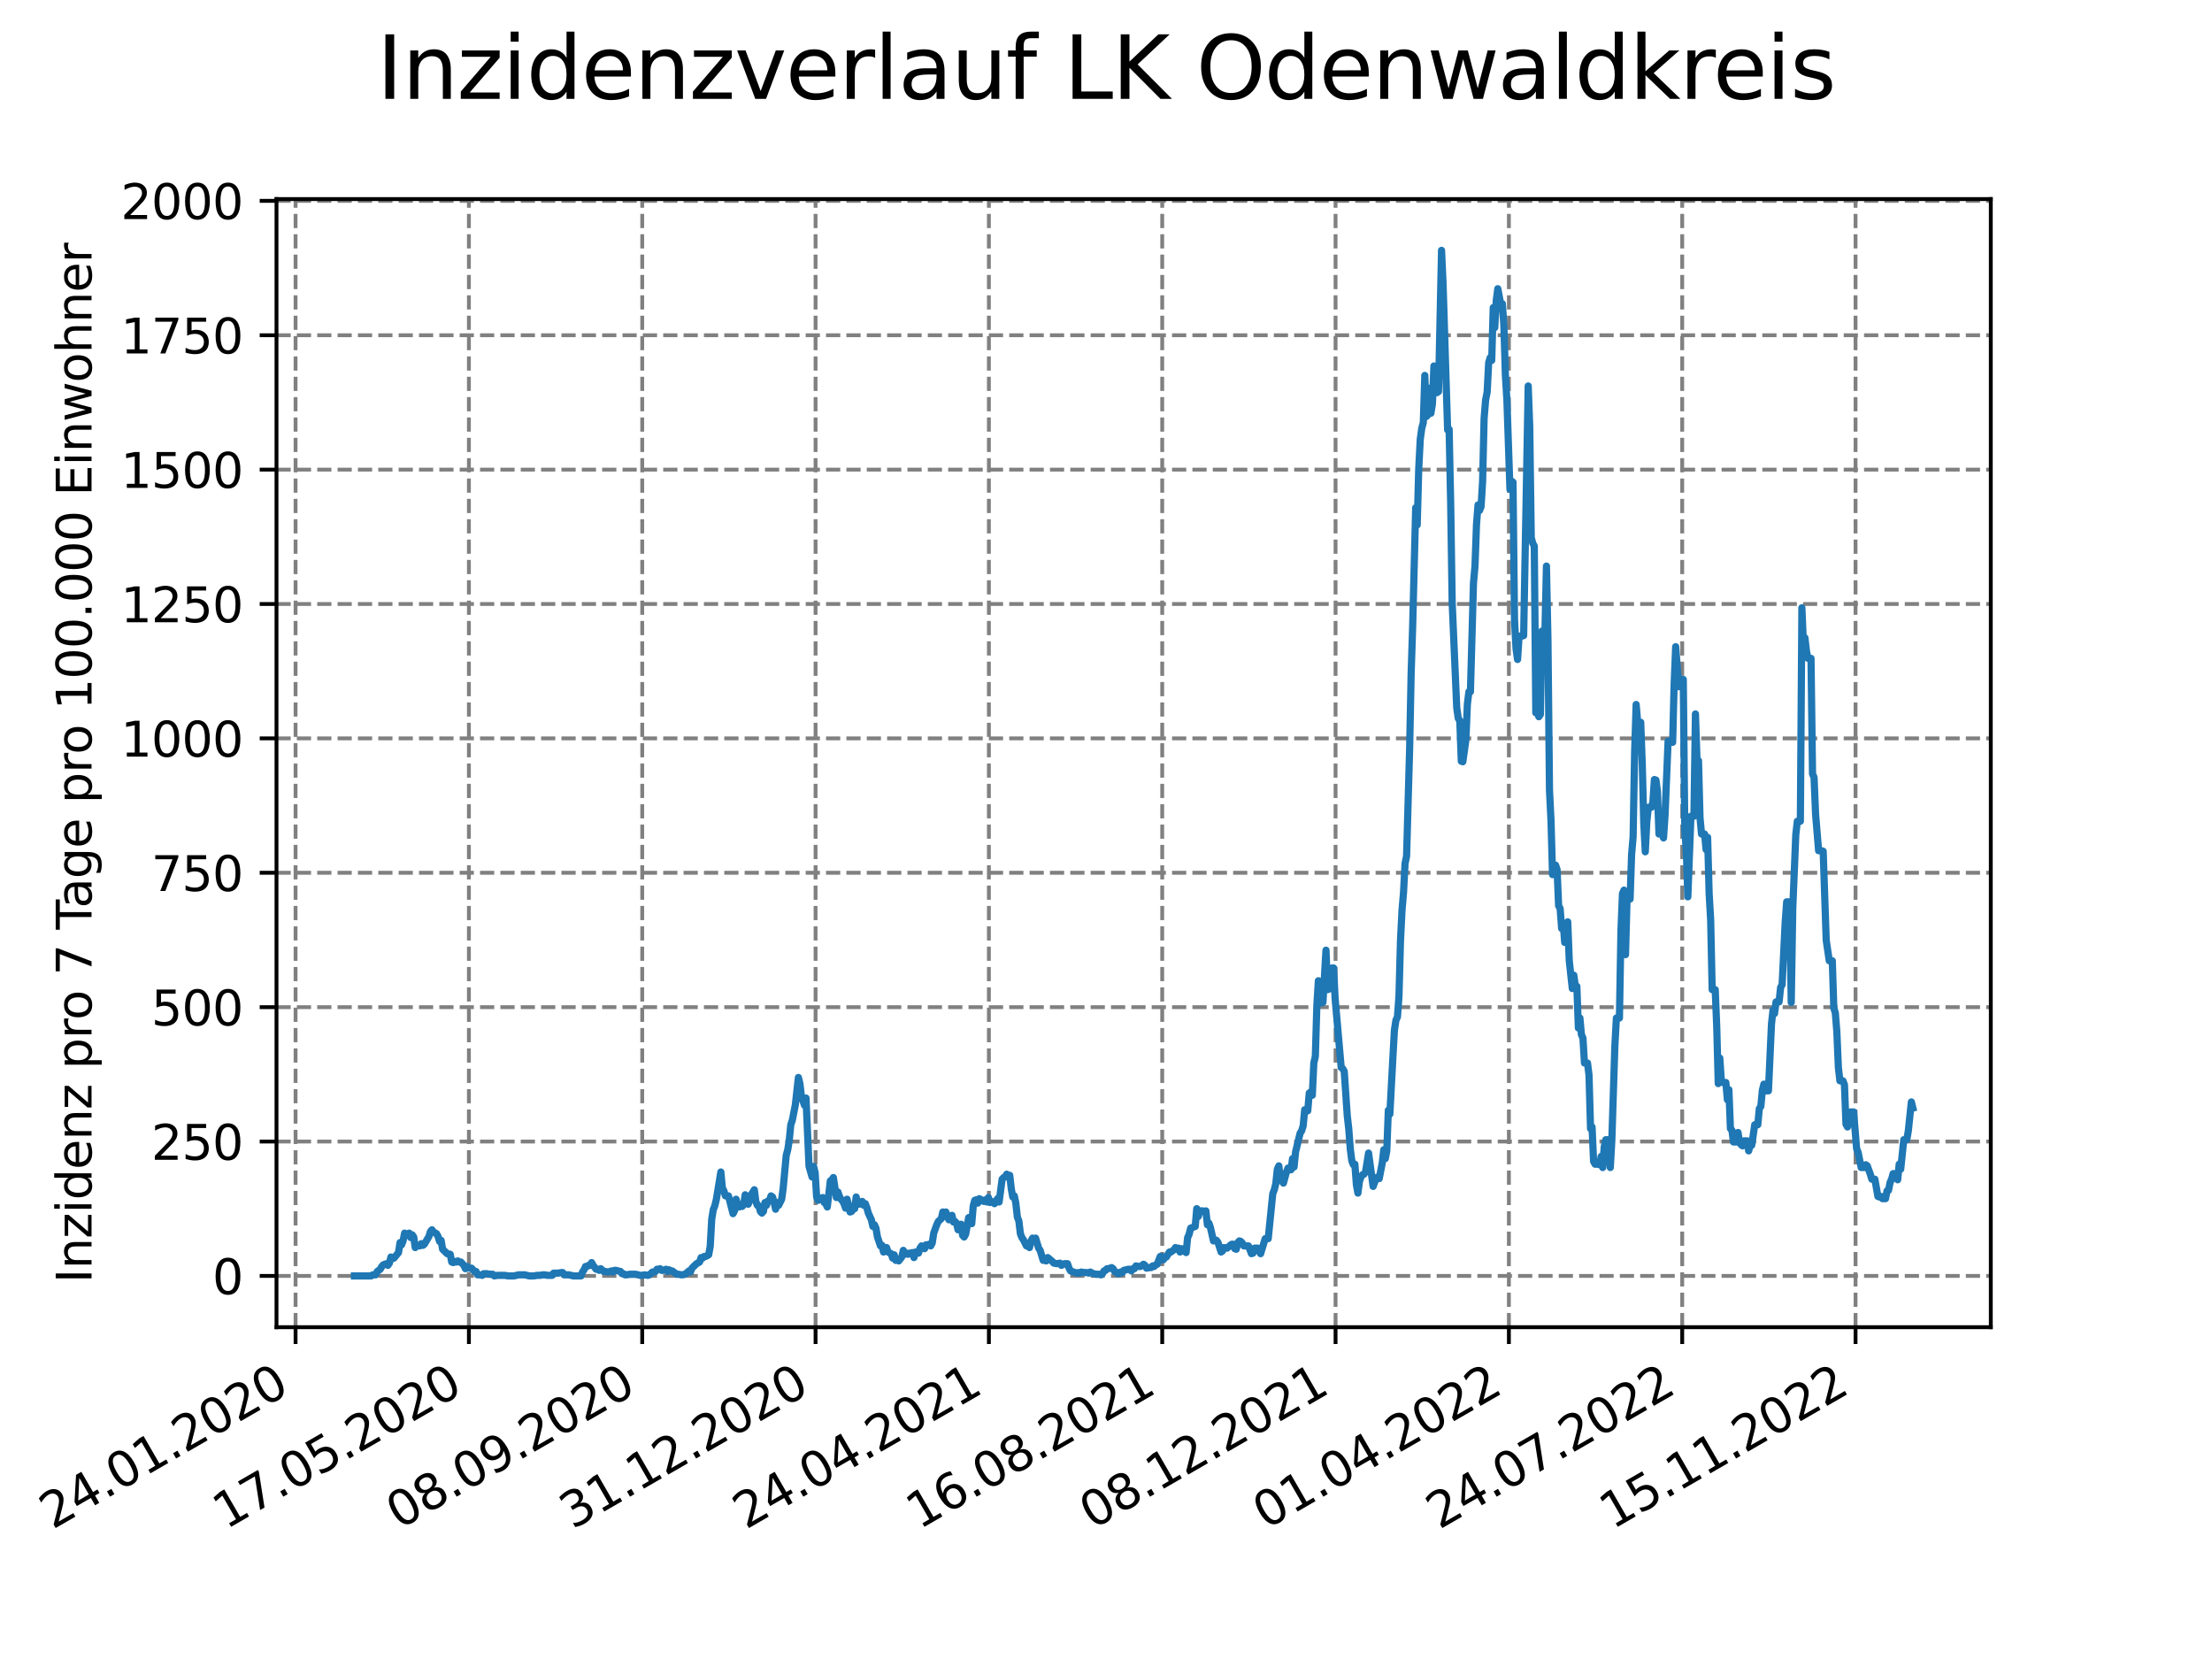 <?xml version="1.0" encoding="utf-8" standalone="no"?>
<!DOCTYPE svg PUBLIC "-//W3C//DTD SVG 1.1//EN"
  "http://www.w3.org/Graphics/SVG/1.1/DTD/svg11.dtd">
<svg xmlns:xlink="http://www.w3.org/1999/xlink" width="460.8pt" height="345.6pt" viewBox="0 0 460.8 345.6" xmlns="http://www.w3.org/2000/svg" version="1.1">
 <defs>
  <style type="text/css">*{stroke-linejoin: round; stroke-linecap: butt}</style>
 </defs>
 <g id="figure_1">
  <g id="patch_1">
   <path d="M 0 345.6 
L 460.8 345.6 
L 460.8 0 
L 0 0 
z
" style="fill: #ffffff"/>
  </g>
  <g id="axes_1">
   <g id="patch_2">
    <path d="M 57.6 276.48 
L 414.72 276.48 
L 414.72 41.472 
L 57.6 41.472 
z
" style="fill: #ffffff"/>
   </g>
   <g id="matplotlib.axis_1">
    <g id="xtick_1">
     <g id="line2d_1">
      <path d="M 61.572 276.48 
L 61.572 41.472 
" clip-path="url(#p5c0e5253ba)" style="fill: none; stroke-dasharray: 2.96,1.28; stroke-dashoffset: 0; stroke: #808080; stroke-width: 0.8"/>
     </g>
     <g id="line2d_2">
      <defs>
       <path id="m8273b3338b" d="M 0 0 
L 0 3.5 
" style="stroke: #000000; stroke-width: 0.8"/>
      </defs>
      <g>
       <use xlink:href="#m8273b3338b" x="61.572" y="276.48" style="stroke: #000000; stroke-width: 0.8"/>
      </g>
     </g>
     <g id="text_1">
      <!-- 24.01.2020 -->
      <g transform="translate(10.947 318.689) rotate(-30) scale(0.1 -0.1)">
       <defs>
        <path id="DejaVuSans-32" d="M 1228 531 
L 3431 531 
L 3431 0 
L 469 0 
L 469 531 
Q 828 903 1448 1529 
Q 2069 2156 2228 2338 
Q 2531 2678 2651 2914 
Q 2772 3150 2772 3378 
Q 2772 3750 2511 3984 
Q 2250 4219 1831 4219 
Q 1534 4219 1204 4116 
Q 875 4013 500 3803 
L 500 4441 
Q 881 4594 1212 4672 
Q 1544 4750 1819 4750 
Q 2544 4750 2975 4387 
Q 3406 4025 3406 3419 
Q 3406 3131 3298 2873 
Q 3191 2616 2906 2266 
Q 2828 2175 2409 1742 
Q 1991 1309 1228 531 
z
" transform="scale(0.016)"/>
        <path id="DejaVuSans-34" d="M 2419 4116 
L 825 1625 
L 2419 1625 
L 2419 4116 
z
M 2253 4666 
L 3047 4666 
L 3047 1625 
L 3713 1625 
L 3713 1100 
L 3047 1100 
L 3047 0 
L 2419 0 
L 2419 1100 
L 313 1100 
L 313 1709 
L 2253 4666 
z
" transform="scale(0.016)"/>
        <path id="DejaVuSans-2e" d="M 684 794 
L 1344 794 
L 1344 0 
L 684 0 
L 684 794 
z
" transform="scale(0.016)"/>
        <path id="DejaVuSans-30" d="M 2034 4250 
Q 1547 4250 1301 3770 
Q 1056 3291 1056 2328 
Q 1056 1369 1301 889 
Q 1547 409 2034 409 
Q 2525 409 2770 889 
Q 3016 1369 3016 2328 
Q 3016 3291 2770 3770 
Q 2525 4250 2034 4250 
z
M 2034 4750 
Q 2819 4750 3233 4129 
Q 3647 3509 3647 2328 
Q 3647 1150 3233 529 
Q 2819 -91 2034 -91 
Q 1250 -91 836 529 
Q 422 1150 422 2328 
Q 422 3509 836 4129 
Q 1250 4750 2034 4750 
z
" transform="scale(0.016)"/>
        <path id="DejaVuSans-31" d="M 794 531 
L 1825 531 
L 1825 4091 
L 703 3866 
L 703 4441 
L 1819 4666 
L 2450 4666 
L 2450 531 
L 3481 531 
L 3481 0 
L 794 0 
L 794 531 
z
" transform="scale(0.016)"/>
       </defs>
       <use xlink:href="#DejaVuSans-32"/>
       <use xlink:href="#DejaVuSans-34" x="63.623"/>
       <use xlink:href="#DejaVuSans-2e" x="127.246"/>
       <use xlink:href="#DejaVuSans-30" x="159.033"/>
       <use xlink:href="#DejaVuSans-31" x="222.656"/>
       <use xlink:href="#DejaVuSans-2e" x="286.279"/>
       <use xlink:href="#DejaVuSans-32" x="318.066"/>
       <use xlink:href="#DejaVuSans-30" x="381.689"/>
       <use xlink:href="#DejaVuSans-32" x="445.312"/>
       <use xlink:href="#DejaVuSans-30" x="508.936"/>
      </g>
     </g>
    </g>
    <g id="xtick_2">
     <g id="line2d_3">
      <path d="M 97.68 276.48 
L 97.68 41.472 
" clip-path="url(#p5c0e5253ba)" style="fill: none; stroke-dasharray: 2.96,1.28; stroke-dashoffset: 0; stroke: #808080; stroke-width: 0.8"/>
     </g>
     <g id="line2d_4">
      <g>
       <use xlink:href="#m8273b3338b" x="97.68" y="276.48" style="stroke: #000000; stroke-width: 0.8"/>
      </g>
     </g>
     <g id="text_2">
      <!-- 17.05.2020 -->
      <g transform="translate(47.055 318.689) rotate(-30) scale(0.1 -0.1)">
       <defs>
        <path id="DejaVuSans-37" d="M 525 4666 
L 3525 4666 
L 3525 4397 
L 1831 0 
L 1172 0 
L 2766 4134 
L 525 4134 
L 525 4666 
z
" transform="scale(0.016)"/>
        <path id="DejaVuSans-35" d="M 691 4666 
L 3169 4666 
L 3169 4134 
L 1269 4134 
L 1269 2991 
Q 1406 3038 1543 3061 
Q 1681 3084 1819 3084 
Q 2600 3084 3056 2656 
Q 3513 2228 3513 1497 
Q 3513 744 3044 326 
Q 2575 -91 1722 -91 
Q 1428 -91 1123 -41 
Q 819 9 494 109 
L 494 744 
Q 775 591 1075 516 
Q 1375 441 1709 441 
Q 2250 441 2565 725 
Q 2881 1009 2881 1497 
Q 2881 1984 2565 2268 
Q 2250 2553 1709 2553 
Q 1456 2553 1204 2497 
Q 953 2441 691 2322 
L 691 4666 
z
" transform="scale(0.016)"/>
       </defs>
       <use xlink:href="#DejaVuSans-31"/>
       <use xlink:href="#DejaVuSans-37" x="63.623"/>
       <use xlink:href="#DejaVuSans-2e" x="127.246"/>
       <use xlink:href="#DejaVuSans-30" x="159.033"/>
       <use xlink:href="#DejaVuSans-35" x="222.656"/>
       <use xlink:href="#DejaVuSans-2e" x="286.279"/>
       <use xlink:href="#DejaVuSans-32" x="318.066"/>
       <use xlink:href="#DejaVuSans-30" x="381.689"/>
       <use xlink:href="#DejaVuSans-32" x="445.312"/>
       <use xlink:href="#DejaVuSans-30" x="508.936"/>
      </g>
     </g>
    </g>
    <g id="xtick_3">
     <g id="line2d_5">
      <path d="M 133.788 276.48 
L 133.788 41.472 
" clip-path="url(#p5c0e5253ba)" style="fill: none; stroke-dasharray: 2.96,1.28; stroke-dashoffset: 0; stroke: #808080; stroke-width: 0.8"/>
     </g>
     <g id="line2d_6">
      <g>
       <use xlink:href="#m8273b3338b" x="133.788" y="276.48" style="stroke: #000000; stroke-width: 0.8"/>
      </g>
     </g>
     <g id="text_3">
      <!-- 08.09.2020 -->
      <g transform="translate(83.163 318.689) rotate(-30) scale(0.1 -0.1)">
       <defs>
        <path id="DejaVuSans-38" d="M 2034 2216 
Q 1584 2216 1326 1975 
Q 1069 1734 1069 1313 
Q 1069 891 1326 650 
Q 1584 409 2034 409 
Q 2484 409 2743 651 
Q 3003 894 3003 1313 
Q 3003 1734 2745 1975 
Q 2488 2216 2034 2216 
z
M 1403 2484 
Q 997 2584 770 2862 
Q 544 3141 544 3541 
Q 544 4100 942 4425 
Q 1341 4750 2034 4750 
Q 2731 4750 3128 4425 
Q 3525 4100 3525 3541 
Q 3525 3141 3298 2862 
Q 3072 2584 2669 2484 
Q 3125 2378 3379 2068 
Q 3634 1759 3634 1313 
Q 3634 634 3220 271 
Q 2806 -91 2034 -91 
Q 1263 -91 848 271 
Q 434 634 434 1313 
Q 434 1759 690 2068 
Q 947 2378 1403 2484 
z
M 1172 3481 
Q 1172 3119 1398 2916 
Q 1625 2713 2034 2713 
Q 2441 2713 2670 2916 
Q 2900 3119 2900 3481 
Q 2900 3844 2670 4047 
Q 2441 4250 2034 4250 
Q 1625 4250 1398 4047 
Q 1172 3844 1172 3481 
z
" transform="scale(0.016)"/>
        <path id="DejaVuSans-39" d="M 703 97 
L 703 672 
Q 941 559 1184 500 
Q 1428 441 1663 441 
Q 2288 441 2617 861 
Q 2947 1281 2994 2138 
Q 2813 1869 2534 1725 
Q 2256 1581 1919 1581 
Q 1219 1581 811 2004 
Q 403 2428 403 3163 
Q 403 3881 828 4315 
Q 1253 4750 1959 4750 
Q 2769 4750 3195 4129 
Q 3622 3509 3622 2328 
Q 3622 1225 3098 567 
Q 2575 -91 1691 -91 
Q 1453 -91 1209 -44 
Q 966 3 703 97 
z
M 1959 2075 
Q 2384 2075 2632 2365 
Q 2881 2656 2881 3163 
Q 2881 3666 2632 3958 
Q 2384 4250 1959 4250 
Q 1534 4250 1286 3958 
Q 1038 3666 1038 3163 
Q 1038 2656 1286 2365 
Q 1534 2075 1959 2075 
z
" transform="scale(0.016)"/>
       </defs>
       <use xlink:href="#DejaVuSans-30"/>
       <use xlink:href="#DejaVuSans-38" x="63.623"/>
       <use xlink:href="#DejaVuSans-2e" x="127.246"/>
       <use xlink:href="#DejaVuSans-30" x="159.033"/>
       <use xlink:href="#DejaVuSans-39" x="222.656"/>
       <use xlink:href="#DejaVuSans-2e" x="286.279"/>
       <use xlink:href="#DejaVuSans-32" x="318.066"/>
       <use xlink:href="#DejaVuSans-30" x="381.689"/>
       <use xlink:href="#DejaVuSans-32" x="445.312"/>
       <use xlink:href="#DejaVuSans-30" x="508.936"/>
      </g>
     </g>
    </g>
    <g id="xtick_4">
     <g id="line2d_7">
      <path d="M 169.896 276.48 
L 169.896 41.472 
" clip-path="url(#p5c0e5253ba)" style="fill: none; stroke-dasharray: 2.96,1.28; stroke-dashoffset: 0; stroke: #808080; stroke-width: 0.8"/>
     </g>
     <g id="line2d_8">
      <g>
       <use xlink:href="#m8273b3338b" x="169.896" y="276.48" style="stroke: #000000; stroke-width: 0.8"/>
      </g>
     </g>
     <g id="text_4">
      <!-- 31.12.2020 -->
      <g transform="translate(119.271 318.689) rotate(-30) scale(0.1 -0.1)">
       <defs>
        <path id="DejaVuSans-33" d="M 2597 2516 
Q 3050 2419 3304 2112 
Q 3559 1806 3559 1356 
Q 3559 666 3084 287 
Q 2609 -91 1734 -91 
Q 1441 -91 1130 -33 
Q 819 25 488 141 
L 488 750 
Q 750 597 1062 519 
Q 1375 441 1716 441 
Q 2309 441 2620 675 
Q 2931 909 2931 1356 
Q 2931 1769 2642 2001 
Q 2353 2234 1838 2234 
L 1294 2234 
L 1294 2753 
L 1863 2753 
Q 2328 2753 2575 2939 
Q 2822 3125 2822 3475 
Q 2822 3834 2567 4026 
Q 2313 4219 1838 4219 
Q 1578 4219 1281 4162 
Q 984 4106 628 3988 
L 628 4550 
Q 988 4650 1302 4700 
Q 1616 4750 1894 4750 
Q 2613 4750 3031 4423 
Q 3450 4097 3450 3541 
Q 3450 3153 3228 2886 
Q 3006 2619 2597 2516 
z
" transform="scale(0.016)"/>
       </defs>
       <use xlink:href="#DejaVuSans-33"/>
       <use xlink:href="#DejaVuSans-31" x="63.623"/>
       <use xlink:href="#DejaVuSans-2e" x="127.246"/>
       <use xlink:href="#DejaVuSans-31" x="159.033"/>
       <use xlink:href="#DejaVuSans-32" x="222.656"/>
       <use xlink:href="#DejaVuSans-2e" x="286.279"/>
       <use xlink:href="#DejaVuSans-32" x="318.066"/>
       <use xlink:href="#DejaVuSans-30" x="381.689"/>
       <use xlink:href="#DejaVuSans-32" x="445.312"/>
       <use xlink:href="#DejaVuSans-30" x="508.936"/>
      </g>
     </g>
    </g>
    <g id="xtick_5">
     <g id="line2d_9">
      <path d="M 206.004 276.48 
L 206.004 41.472 
" clip-path="url(#p5c0e5253ba)" style="fill: none; stroke-dasharray: 2.96,1.28; stroke-dashoffset: 0; stroke: #808080; stroke-width: 0.8"/>
     </g>
     <g id="line2d_10">
      <g>
       <use xlink:href="#m8273b3338b" x="206.004" y="276.48" style="stroke: #000000; stroke-width: 0.8"/>
      </g>
     </g>
     <g id="text_5">
      <!-- 24.04.2021 -->
      <g transform="translate(155.379 318.689) rotate(-30) scale(0.1 -0.1)">
       <use xlink:href="#DejaVuSans-32"/>
       <use xlink:href="#DejaVuSans-34" x="63.623"/>
       <use xlink:href="#DejaVuSans-2e" x="127.246"/>
       <use xlink:href="#DejaVuSans-30" x="159.033"/>
       <use xlink:href="#DejaVuSans-34" x="222.656"/>
       <use xlink:href="#DejaVuSans-2e" x="286.279"/>
       <use xlink:href="#DejaVuSans-32" x="318.066"/>
       <use xlink:href="#DejaVuSans-30" x="381.689"/>
       <use xlink:href="#DejaVuSans-32" x="445.312"/>
       <use xlink:href="#DejaVuSans-31" x="508.936"/>
      </g>
     </g>
    </g>
    <g id="xtick_6">
     <g id="line2d_11">
      <path d="M 242.112 276.48 
L 242.112 41.472 
" clip-path="url(#p5c0e5253ba)" style="fill: none; stroke-dasharray: 2.96,1.28; stroke-dashoffset: 0; stroke: #808080; stroke-width: 0.8"/>
     </g>
     <g id="line2d_12">
      <g>
       <use xlink:href="#m8273b3338b" x="242.112" y="276.48" style="stroke: #000000; stroke-width: 0.8"/>
      </g>
     </g>
     <g id="text_6">
      <!-- 16.08.2021 -->
      <g transform="translate(191.487 318.689) rotate(-30) scale(0.1 -0.1)">
       <defs>
        <path id="DejaVuSans-36" d="M 2113 2584 
Q 1688 2584 1439 2293 
Q 1191 2003 1191 1497 
Q 1191 994 1439 701 
Q 1688 409 2113 409 
Q 2538 409 2786 701 
Q 3034 994 3034 1497 
Q 3034 2003 2786 2293 
Q 2538 2584 2113 2584 
z
M 3366 4563 
L 3366 3988 
Q 3128 4100 2886 4159 
Q 2644 4219 2406 4219 
Q 1781 4219 1451 3797 
Q 1122 3375 1075 2522 
Q 1259 2794 1537 2939 
Q 1816 3084 2150 3084 
Q 2853 3084 3261 2657 
Q 3669 2231 3669 1497 
Q 3669 778 3244 343 
Q 2819 -91 2113 -91 
Q 1303 -91 875 529 
Q 447 1150 447 2328 
Q 447 3434 972 4092 
Q 1497 4750 2381 4750 
Q 2619 4750 2861 4703 
Q 3103 4656 3366 4563 
z
" transform="scale(0.016)"/>
       </defs>
       <use xlink:href="#DejaVuSans-31"/>
       <use xlink:href="#DejaVuSans-36" x="63.623"/>
       <use xlink:href="#DejaVuSans-2e" x="127.246"/>
       <use xlink:href="#DejaVuSans-30" x="159.033"/>
       <use xlink:href="#DejaVuSans-38" x="222.656"/>
       <use xlink:href="#DejaVuSans-2e" x="286.279"/>
       <use xlink:href="#DejaVuSans-32" x="318.066"/>
       <use xlink:href="#DejaVuSans-30" x="381.689"/>
       <use xlink:href="#DejaVuSans-32" x="445.312"/>
       <use xlink:href="#DejaVuSans-31" x="508.936"/>
      </g>
     </g>
    </g>
    <g id="xtick_7">
     <g id="line2d_13">
      <path d="M 278.22 276.48 
L 278.22 41.472 
" clip-path="url(#p5c0e5253ba)" style="fill: none; stroke-dasharray: 2.96,1.28; stroke-dashoffset: 0; stroke: #808080; stroke-width: 0.8"/>
     </g>
     <g id="line2d_14">
      <g>
       <use xlink:href="#m8273b3338b" x="278.22" y="276.48" style="stroke: #000000; stroke-width: 0.8"/>
      </g>
     </g>
     <g id="text_7">
      <!-- 08.12.2021 -->
      <g transform="translate(227.595 318.689) rotate(-30) scale(0.1 -0.1)">
       <use xlink:href="#DejaVuSans-30"/>
       <use xlink:href="#DejaVuSans-38" x="63.623"/>
       <use xlink:href="#DejaVuSans-2e" x="127.246"/>
       <use xlink:href="#DejaVuSans-31" x="159.033"/>
       <use xlink:href="#DejaVuSans-32" x="222.656"/>
       <use xlink:href="#DejaVuSans-2e" x="286.279"/>
       <use xlink:href="#DejaVuSans-32" x="318.066"/>
       <use xlink:href="#DejaVuSans-30" x="381.689"/>
       <use xlink:href="#DejaVuSans-32" x="445.312"/>
       <use xlink:href="#DejaVuSans-31" x="508.936"/>
      </g>
     </g>
    </g>
    <g id="xtick_8">
     <g id="line2d_15">
      <path d="M 314.328 276.48 
L 314.328 41.472 
" clip-path="url(#p5c0e5253ba)" style="fill: none; stroke-dasharray: 2.96,1.28; stroke-dashoffset: 0; stroke: #808080; stroke-width: 0.8"/>
     </g>
     <g id="line2d_16">
      <g>
       <use xlink:href="#m8273b3338b" x="314.328" y="276.48" style="stroke: #000000; stroke-width: 0.8"/>
      </g>
     </g>
     <g id="text_8">
      <!-- 01.04.2022 -->
      <g transform="translate(263.703 318.689) rotate(-30) scale(0.1 -0.1)">
       <use xlink:href="#DejaVuSans-30"/>
       <use xlink:href="#DejaVuSans-31" x="63.623"/>
       <use xlink:href="#DejaVuSans-2e" x="127.246"/>
       <use xlink:href="#DejaVuSans-30" x="159.033"/>
       <use xlink:href="#DejaVuSans-34" x="222.656"/>
       <use xlink:href="#DejaVuSans-2e" x="286.279"/>
       <use xlink:href="#DejaVuSans-32" x="318.066"/>
       <use xlink:href="#DejaVuSans-30" x="381.689"/>
       <use xlink:href="#DejaVuSans-32" x="445.312"/>
       <use xlink:href="#DejaVuSans-32" x="508.936"/>
      </g>
     </g>
    </g>
    <g id="xtick_9">
     <g id="line2d_17">
      <path d="M 350.436 276.48 
L 350.436 41.472 
" clip-path="url(#p5c0e5253ba)" style="fill: none; stroke-dasharray: 2.96,1.28; stroke-dashoffset: 0; stroke: #808080; stroke-width: 0.8"/>
     </g>
     <g id="line2d_18">
      <g>
       <use xlink:href="#m8273b3338b" x="350.436" y="276.48" style="stroke: #000000; stroke-width: 0.8"/>
      </g>
     </g>
     <g id="text_9">
      <!-- 24.07.2022 -->
      <g transform="translate(299.811 318.689) rotate(-30) scale(0.1 -0.1)">
       <use xlink:href="#DejaVuSans-32"/>
       <use xlink:href="#DejaVuSans-34" x="63.623"/>
       <use xlink:href="#DejaVuSans-2e" x="127.246"/>
       <use xlink:href="#DejaVuSans-30" x="159.033"/>
       <use xlink:href="#DejaVuSans-37" x="222.656"/>
       <use xlink:href="#DejaVuSans-2e" x="286.279"/>
       <use xlink:href="#DejaVuSans-32" x="318.066"/>
       <use xlink:href="#DejaVuSans-30" x="381.689"/>
       <use xlink:href="#DejaVuSans-32" x="445.312"/>
       <use xlink:href="#DejaVuSans-32" x="508.936"/>
      </g>
     </g>
    </g>
    <g id="xtick_10">
     <g id="line2d_19">
      <path d="M 386.544 276.48 
L 386.544 41.472 
" clip-path="url(#p5c0e5253ba)" style="fill: none; stroke-dasharray: 2.96,1.28; stroke-dashoffset: 0; stroke: #808080; stroke-width: 0.8"/>
     </g>
     <g id="line2d_20">
      <g>
       <use xlink:href="#m8273b3338b" x="386.544" y="276.48" style="stroke: #000000; stroke-width: 0.8"/>
      </g>
     </g>
     <g id="text_10">
      <!-- 15.11.2022 -->
      <g transform="translate(335.918 318.689) rotate(-30) scale(0.1 -0.1)">
       <use xlink:href="#DejaVuSans-31"/>
       <use xlink:href="#DejaVuSans-35" x="63.623"/>
       <use xlink:href="#DejaVuSans-2e" x="127.246"/>
       <use xlink:href="#DejaVuSans-31" x="159.033"/>
       <use xlink:href="#DejaVuSans-31" x="222.656"/>
       <use xlink:href="#DejaVuSans-2e" x="286.279"/>
       <use xlink:href="#DejaVuSans-32" x="318.066"/>
       <use xlink:href="#DejaVuSans-30" x="381.689"/>
       <use xlink:href="#DejaVuSans-32" x="445.312"/>
       <use xlink:href="#DejaVuSans-32" x="508.936"/>
      </g>
     </g>
    </g>
   </g>
   <g id="matplotlib.axis_2">
    <g id="ytick_1">
     <g id="line2d_21">
      <path d="M 57.6 265.798 
L 414.72 265.798 
" clip-path="url(#p5c0e5253ba)" style="fill: none; stroke-dasharray: 2.96,1.28; stroke-dashoffset: 0; stroke: #808080; stroke-width: 0.8"/>
     </g>
     <g id="line2d_22">
      <defs>
       <path id="ma4d6f35af3" d="M 0 0 
L -3.5 0 
" style="stroke: #000000; stroke-width: 0.8"/>
      </defs>
      <g>
       <use xlink:href="#ma4d6f35af3" x="57.6" y="265.798" style="stroke: #000000; stroke-width: 0.8"/>
      </g>
     </g>
     <g id="text_11">
      <!-- 0 -->
      <g transform="translate(44.237 269.597) scale(0.1 -0.1)">
       <use xlink:href="#DejaVuSans-30"/>
      </g>
     </g>
    </g>
    <g id="ytick_2">
     <g id="line2d_23">
      <path d="M 57.6 237.803 
L 414.72 237.803 
" clip-path="url(#p5c0e5253ba)" style="fill: none; stroke-dasharray: 2.96,1.28; stroke-dashoffset: 0; stroke: #808080; stroke-width: 0.8"/>
     </g>
     <g id="line2d_24">
      <g>
       <use xlink:href="#ma4d6f35af3" x="57.6" y="237.803" style="stroke: #000000; stroke-width: 0.8"/>
      </g>
     </g>
     <g id="text_12">
      <!-- 250 -->
      <g transform="translate(31.512 241.602) scale(0.1 -0.1)">
       <use xlink:href="#DejaVuSans-32"/>
       <use xlink:href="#DejaVuSans-35" x="63.623"/>
       <use xlink:href="#DejaVuSans-30" x="127.246"/>
      </g>
     </g>
    </g>
    <g id="ytick_3">
     <g id="line2d_25">
      <path d="M 57.6 209.809 
L 414.72 209.809 
" clip-path="url(#p5c0e5253ba)" style="fill: none; stroke-dasharray: 2.96,1.28; stroke-dashoffset: 0; stroke: #808080; stroke-width: 0.8"/>
     </g>
     <g id="line2d_26">
      <g>
       <use xlink:href="#ma4d6f35af3" x="57.6" y="209.809" style="stroke: #000000; stroke-width: 0.8"/>
      </g>
     </g>
     <g id="text_13">
      <!-- 500 -->
      <g transform="translate(31.512 213.608) scale(0.1 -0.1)">
       <use xlink:href="#DejaVuSans-35"/>
       <use xlink:href="#DejaVuSans-30" x="63.623"/>
       <use xlink:href="#DejaVuSans-30" x="127.246"/>
      </g>
     </g>
    </g>
    <g id="ytick_4">
     <g id="line2d_27">
      <path d="M 57.6 181.814 
L 414.72 181.814 
" clip-path="url(#p5c0e5253ba)" style="fill: none; stroke-dasharray: 2.96,1.28; stroke-dashoffset: 0; stroke: #808080; stroke-width: 0.8"/>
     </g>
     <g id="line2d_28">
      <g>
       <use xlink:href="#ma4d6f35af3" x="57.6" y="181.814" style="stroke: #000000; stroke-width: 0.8"/>
      </g>
     </g>
     <g id="text_14">
      <!-- 750 -->
      <g transform="translate(31.512 185.613) scale(0.1 -0.1)">
       <use xlink:href="#DejaVuSans-37"/>
       <use xlink:href="#DejaVuSans-35" x="63.623"/>
       <use xlink:href="#DejaVuSans-30" x="127.246"/>
      </g>
     </g>
    </g>
    <g id="ytick_5">
     <g id="line2d_29">
      <path d="M 57.6 153.82 
L 414.72 153.82 
" clip-path="url(#p5c0e5253ba)" style="fill: none; stroke-dasharray: 2.96,1.28; stroke-dashoffset: 0; stroke: #808080; stroke-width: 0.8"/>
     </g>
     <g id="line2d_30">
      <g>
       <use xlink:href="#ma4d6f35af3" x="57.6" y="153.82" style="stroke: #000000; stroke-width: 0.8"/>
      </g>
     </g>
     <g id="text_15">
      <!-- 1000 -->
      <g transform="translate(25.15 157.619) scale(0.1 -0.1)">
       <use xlink:href="#DejaVuSans-31"/>
       <use xlink:href="#DejaVuSans-30" x="63.623"/>
       <use xlink:href="#DejaVuSans-30" x="127.246"/>
       <use xlink:href="#DejaVuSans-30" x="190.869"/>
      </g>
     </g>
    </g>
    <g id="ytick_6">
     <g id="line2d_31">
      <path d="M 57.6 125.825 
L 414.72 125.825 
" clip-path="url(#p5c0e5253ba)" style="fill: none; stroke-dasharray: 2.96,1.28; stroke-dashoffset: 0; stroke: #808080; stroke-width: 0.8"/>
     </g>
     <g id="line2d_32">
      <g>
       <use xlink:href="#ma4d6f35af3" x="57.6" y="125.825" style="stroke: #000000; stroke-width: 0.8"/>
      </g>
     </g>
     <g id="text_16">
      <!-- 1250 -->
      <g transform="translate(25.15 129.624) scale(0.1 -0.1)">
       <use xlink:href="#DejaVuSans-31"/>
       <use xlink:href="#DejaVuSans-32" x="63.623"/>
       <use xlink:href="#DejaVuSans-35" x="127.246"/>
       <use xlink:href="#DejaVuSans-30" x="190.869"/>
      </g>
     </g>
    </g>
    <g id="ytick_7">
     <g id="line2d_33">
      <path d="M 57.6 97.83 
L 414.72 97.83 
" clip-path="url(#p5c0e5253ba)" style="fill: none; stroke-dasharray: 2.96,1.28; stroke-dashoffset: 0; stroke: #808080; stroke-width: 0.8"/>
     </g>
     <g id="line2d_34">
      <g>
       <use xlink:href="#ma4d6f35af3" x="57.6" y="97.83" style="stroke: #000000; stroke-width: 0.8"/>
      </g>
     </g>
     <g id="text_17">
      <!-- 1500 -->
      <g transform="translate(25.15 101.63) scale(0.1 -0.1)">
       <use xlink:href="#DejaVuSans-31"/>
       <use xlink:href="#DejaVuSans-35" x="63.623"/>
       <use xlink:href="#DejaVuSans-30" x="127.246"/>
       <use xlink:href="#DejaVuSans-30" x="190.869"/>
      </g>
     </g>
    </g>
    <g id="ytick_8">
     <g id="line2d_35">
      <path d="M 57.6 69.836 
L 414.72 69.836 
" clip-path="url(#p5c0e5253ba)" style="fill: none; stroke-dasharray: 2.96,1.28; stroke-dashoffset: 0; stroke: #808080; stroke-width: 0.8"/>
     </g>
     <g id="line2d_36">
      <g>
       <use xlink:href="#ma4d6f35af3" x="57.6" y="69.836" style="stroke: #000000; stroke-width: 0.8"/>
      </g>
     </g>
     <g id="text_18">
      <!-- 1750 -->
      <g transform="translate(25.15 73.635) scale(0.1 -0.1)">
       <use xlink:href="#DejaVuSans-31"/>
       <use xlink:href="#DejaVuSans-37" x="63.623"/>
       <use xlink:href="#DejaVuSans-35" x="127.246"/>
       <use xlink:href="#DejaVuSans-30" x="190.869"/>
      </g>
     </g>
    </g>
    <g id="ytick_9">
     <g id="line2d_37">
      <path d="M 57.6 41.841 
L 414.72 41.841 
" clip-path="url(#p5c0e5253ba)" style="fill: none; stroke-dasharray: 2.96,1.28; stroke-dashoffset: 0; stroke: #808080; stroke-width: 0.8"/>
     </g>
     <g id="line2d_38">
      <g>
       <use xlink:href="#ma4d6f35af3" x="57.6" y="41.841" style="stroke: #000000; stroke-width: 0.8"/>
      </g>
     </g>
     <g id="text_19">
      <!-- 2000 -->
      <g transform="translate(25.15 45.641) scale(0.1 -0.1)">
       <use xlink:href="#DejaVuSans-32"/>
       <use xlink:href="#DejaVuSans-30" x="63.623"/>
       <use xlink:href="#DejaVuSans-30" x="127.246"/>
       <use xlink:href="#DejaVuSans-30" x="190.869"/>
      </g>
     </g>
    </g>
    <g id="text_20">
     <!-- Inzidenz pro 7 Tage pro 100.000 Einwohner -->
     <g transform="translate(19.07 267.301) rotate(-90) scale(0.1 -0.1)">
      <defs>
       <path id="DejaVuSans-49" d="M 628 4666 
L 1259 4666 
L 1259 0 
L 628 0 
L 628 4666 
z
" transform="scale(0.016)"/>
       <path id="DejaVuSans-6e" d="M 3513 2113 
L 3513 0 
L 2938 0 
L 2938 2094 
Q 2938 2591 2744 2837 
Q 2550 3084 2163 3084 
Q 1697 3084 1428 2787 
Q 1159 2491 1159 1978 
L 1159 0 
L 581 0 
L 581 3500 
L 1159 3500 
L 1159 2956 
Q 1366 3272 1645 3428 
Q 1925 3584 2291 3584 
Q 2894 3584 3203 3211 
Q 3513 2838 3513 2113 
z
" transform="scale(0.016)"/>
       <path id="DejaVuSans-7a" d="M 353 3500 
L 3084 3500 
L 3084 2975 
L 922 459 
L 3084 459 
L 3084 0 
L 275 0 
L 275 525 
L 2438 3041 
L 353 3041 
L 353 3500 
z
" transform="scale(0.016)"/>
       <path id="DejaVuSans-69" d="M 603 3500 
L 1178 3500 
L 1178 0 
L 603 0 
L 603 3500 
z
M 603 4863 
L 1178 4863 
L 1178 4134 
L 603 4134 
L 603 4863 
z
" transform="scale(0.016)"/>
       <path id="DejaVuSans-64" d="M 2906 2969 
L 2906 4863 
L 3481 4863 
L 3481 0 
L 2906 0 
L 2906 525 
Q 2725 213 2448 61 
Q 2172 -91 1784 -91 
Q 1150 -91 751 415 
Q 353 922 353 1747 
Q 353 2572 751 3078 
Q 1150 3584 1784 3584 
Q 2172 3584 2448 3432 
Q 2725 3281 2906 2969 
z
M 947 1747 
Q 947 1113 1208 752 
Q 1469 391 1925 391 
Q 2381 391 2643 752 
Q 2906 1113 2906 1747 
Q 2906 2381 2643 2742 
Q 2381 3103 1925 3103 
Q 1469 3103 1208 2742 
Q 947 2381 947 1747 
z
" transform="scale(0.016)"/>
       <path id="DejaVuSans-65" d="M 3597 1894 
L 3597 1613 
L 953 1613 
Q 991 1019 1311 708 
Q 1631 397 2203 397 
Q 2534 397 2845 478 
Q 3156 559 3463 722 
L 3463 178 
Q 3153 47 2828 -22 
Q 2503 -91 2169 -91 
Q 1331 -91 842 396 
Q 353 884 353 1716 
Q 353 2575 817 3079 
Q 1281 3584 2069 3584 
Q 2775 3584 3186 3129 
Q 3597 2675 3597 1894 
z
M 3022 2063 
Q 3016 2534 2758 2815 
Q 2500 3097 2075 3097 
Q 1594 3097 1305 2825 
Q 1016 2553 972 2059 
L 3022 2063 
z
" transform="scale(0.016)"/>
       <path id="DejaVuSans-20" transform="scale(0.016)"/>
       <path id="DejaVuSans-70" d="M 1159 525 
L 1159 -1331 
L 581 -1331 
L 581 3500 
L 1159 3500 
L 1159 2969 
Q 1341 3281 1617 3432 
Q 1894 3584 2278 3584 
Q 2916 3584 3314 3078 
Q 3713 2572 3713 1747 
Q 3713 922 3314 415 
Q 2916 -91 2278 -91 
Q 1894 -91 1617 61 
Q 1341 213 1159 525 
z
M 3116 1747 
Q 3116 2381 2855 2742 
Q 2594 3103 2138 3103 
Q 1681 3103 1420 2742 
Q 1159 2381 1159 1747 
Q 1159 1113 1420 752 
Q 1681 391 2138 391 
Q 2594 391 2855 752 
Q 3116 1113 3116 1747 
z
" transform="scale(0.016)"/>
       <path id="DejaVuSans-72" d="M 2631 2963 
Q 2534 3019 2420 3045 
Q 2306 3072 2169 3072 
Q 1681 3072 1420 2755 
Q 1159 2438 1159 1844 
L 1159 0 
L 581 0 
L 581 3500 
L 1159 3500 
L 1159 2956 
Q 1341 3275 1631 3429 
Q 1922 3584 2338 3584 
Q 2397 3584 2469 3576 
Q 2541 3569 2628 3553 
L 2631 2963 
z
" transform="scale(0.016)"/>
       <path id="DejaVuSans-6f" d="M 1959 3097 
Q 1497 3097 1228 2736 
Q 959 2375 959 1747 
Q 959 1119 1226 758 
Q 1494 397 1959 397 
Q 2419 397 2687 759 
Q 2956 1122 2956 1747 
Q 2956 2369 2687 2733 
Q 2419 3097 1959 3097 
z
M 1959 3584 
Q 2709 3584 3137 3096 
Q 3566 2609 3566 1747 
Q 3566 888 3137 398 
Q 2709 -91 1959 -91 
Q 1206 -91 779 398 
Q 353 888 353 1747 
Q 353 2609 779 3096 
Q 1206 3584 1959 3584 
z
" transform="scale(0.016)"/>
       <path id="DejaVuSans-54" d="M -19 4666 
L 3928 4666 
L 3928 4134 
L 2272 4134 
L 2272 0 
L 1638 0 
L 1638 4134 
L -19 4134 
L -19 4666 
z
" transform="scale(0.016)"/>
       <path id="DejaVuSans-61" d="M 2194 1759 
Q 1497 1759 1228 1600 
Q 959 1441 959 1056 
Q 959 750 1161 570 
Q 1363 391 1709 391 
Q 2188 391 2477 730 
Q 2766 1069 2766 1631 
L 2766 1759 
L 2194 1759 
z
M 3341 1997 
L 3341 0 
L 2766 0 
L 2766 531 
Q 2569 213 2275 61 
Q 1981 -91 1556 -91 
Q 1019 -91 701 211 
Q 384 513 384 1019 
Q 384 1609 779 1909 
Q 1175 2209 1959 2209 
L 2766 2209 
L 2766 2266 
Q 2766 2663 2505 2880 
Q 2244 3097 1772 3097 
Q 1472 3097 1187 3025 
Q 903 2953 641 2809 
L 641 3341 
Q 956 3463 1253 3523 
Q 1550 3584 1831 3584 
Q 2591 3584 2966 3190 
Q 3341 2797 3341 1997 
z
" transform="scale(0.016)"/>
       <path id="DejaVuSans-67" d="M 2906 1791 
Q 2906 2416 2648 2759 
Q 2391 3103 1925 3103 
Q 1463 3103 1205 2759 
Q 947 2416 947 1791 
Q 947 1169 1205 825 
Q 1463 481 1925 481 
Q 2391 481 2648 825 
Q 2906 1169 2906 1791 
z
M 3481 434 
Q 3481 -459 3084 -895 
Q 2688 -1331 1869 -1331 
Q 1566 -1331 1297 -1286 
Q 1028 -1241 775 -1147 
L 775 -588 
Q 1028 -725 1275 -790 
Q 1522 -856 1778 -856 
Q 2344 -856 2625 -561 
Q 2906 -266 2906 331 
L 2906 616 
Q 2728 306 2450 153 
Q 2172 0 1784 0 
Q 1141 0 747 490 
Q 353 981 353 1791 
Q 353 2603 747 3093 
Q 1141 3584 1784 3584 
Q 2172 3584 2450 3431 
Q 2728 3278 2906 2969 
L 2906 3500 
L 3481 3500 
L 3481 434 
z
" transform="scale(0.016)"/>
       <path id="DejaVuSans-45" d="M 628 4666 
L 3578 4666 
L 3578 4134 
L 1259 4134 
L 1259 2753 
L 3481 2753 
L 3481 2222 
L 1259 2222 
L 1259 531 
L 3634 531 
L 3634 0 
L 628 0 
L 628 4666 
z
" transform="scale(0.016)"/>
       <path id="DejaVuSans-77" d="M 269 3500 
L 844 3500 
L 1563 769 
L 2278 3500 
L 2956 3500 
L 3675 769 
L 4391 3500 
L 4966 3500 
L 4050 0 
L 3372 0 
L 2619 2869 
L 1863 0 
L 1184 0 
L 269 3500 
z
" transform="scale(0.016)"/>
       <path id="DejaVuSans-68" d="M 3513 2113 
L 3513 0 
L 2938 0 
L 2938 2094 
Q 2938 2591 2744 2837 
Q 2550 3084 2163 3084 
Q 1697 3084 1428 2787 
Q 1159 2491 1159 1978 
L 1159 0 
L 581 0 
L 581 4863 
L 1159 4863 
L 1159 2956 
Q 1366 3272 1645 3428 
Q 1925 3584 2291 3584 
Q 2894 3584 3203 3211 
Q 3513 2838 3513 2113 
z
" transform="scale(0.016)"/>
      </defs>
      <use xlink:href="#DejaVuSans-49"/>
      <use xlink:href="#DejaVuSans-6e" x="29.492"/>
      <use xlink:href="#DejaVuSans-7a" x="92.871"/>
      <use xlink:href="#DejaVuSans-69" x="145.361"/>
      <use xlink:href="#DejaVuSans-64" x="173.145"/>
      <use xlink:href="#DejaVuSans-65" x="236.621"/>
      <use xlink:href="#DejaVuSans-6e" x="298.145"/>
      <use xlink:href="#DejaVuSans-7a" x="361.523"/>
      <use xlink:href="#DejaVuSans-20" x="414.014"/>
      <use xlink:href="#DejaVuSans-70" x="445.801"/>
      <use xlink:href="#DejaVuSans-72" x="509.277"/>
      <use xlink:href="#DejaVuSans-6f" x="548.141"/>
      <use xlink:href="#DejaVuSans-20" x="609.322"/>
      <use xlink:href="#DejaVuSans-37" x="641.109"/>
      <use xlink:href="#DejaVuSans-20" x="704.732"/>
      <use xlink:href="#DejaVuSans-54" x="736.52"/>
      <use xlink:href="#DejaVuSans-61" x="781.104"/>
      <use xlink:href="#DejaVuSans-67" x="842.383"/>
      <use xlink:href="#DejaVuSans-65" x="905.859"/>
      <use xlink:href="#DejaVuSans-20" x="967.383"/>
      <use xlink:href="#DejaVuSans-70" x="999.17"/>
      <use xlink:href="#DejaVuSans-72" x="1062.646"/>
      <use xlink:href="#DejaVuSans-6f" x="1101.51"/>
      <use xlink:href="#DejaVuSans-20" x="1162.691"/>
      <use xlink:href="#DejaVuSans-31" x="1194.479"/>
      <use xlink:href="#DejaVuSans-30" x="1258.102"/>
      <use xlink:href="#DejaVuSans-30" x="1321.725"/>
      <use xlink:href="#DejaVuSans-2e" x="1385.348"/>
      <use xlink:href="#DejaVuSans-30" x="1417.135"/>
      <use xlink:href="#DejaVuSans-30" x="1480.758"/>
      <use xlink:href="#DejaVuSans-30" x="1544.381"/>
      <use xlink:href="#DejaVuSans-20" x="1608.004"/>
      <use xlink:href="#DejaVuSans-45" x="1639.791"/>
      <use xlink:href="#DejaVuSans-69" x="1702.975"/>
      <use xlink:href="#DejaVuSans-6e" x="1730.758"/>
      <use xlink:href="#DejaVuSans-77" x="1794.137"/>
      <use xlink:href="#DejaVuSans-6f" x="1875.924"/>
      <use xlink:href="#DejaVuSans-68" x="1937.105"/>
      <use xlink:href="#DejaVuSans-6e" x="2000.484"/>
      <use xlink:href="#DejaVuSans-65" x="2063.863"/>
      <use xlink:href="#DejaVuSans-72" x="2125.387"/>
     </g>
    </g>
   </g>
   <g id="line2d_39">
    <path d="M 73.833 265.798 
L 77.317 265.798 
L 77.634 265.566 
L 78.267 265.566 
L 78.584 264.871 
L 79.217 264.408 
L 79.534 263.829 
L 79.851 263.482 
L 80.484 263.25 
L 80.801 263.598 
L 81.118 263.135 
L 81.434 261.861 
L 81.751 262.208 
L 82.068 262.092 
L 83.018 260.934 
L 83.335 258.85 
L 83.652 259.313 
L 83.968 258.503 
L 84.285 256.882 
L 84.602 257.229 
L 85.235 256.882 
L 85.552 257.808 
L 85.869 257.229 
L 86.185 257.692 
L 86.502 259.892 
L 86.819 259.545 
L 87.136 259.429 
L 87.452 259.545 
L 87.769 259.082 
L 88.086 259.429 
L 88.403 259.197 
L 89.353 257.576 
L 89.67 256.534 
L 89.986 256.187 
L 90.303 256.65 
L 90.936 256.997 
L 91.253 257.576 
L 91.57 258.618 
L 91.887 258.387 
L 92.203 260.24 
L 93.154 261.166 
L 93.787 261.282 
L 94.104 262.903 
L 94.421 263.019 
L 94.737 262.787 
L 95.054 262.903 
L 95.371 262.671 
L 95.688 262.903 
L 96.004 262.903 
L 96.638 263.598 
L 96.954 264.292 
L 97.271 263.829 
L 97.588 264.177 
L 98.221 264.177 
L 98.855 264.871 
L 99.172 264.871 
L 99.488 265.566 
L 100.122 265.566 
L 100.439 265.682 
L 100.755 265.335 
L 101.389 265.335 
L 102.022 265.45 
L 102.656 265.45 
L 102.972 265.798 
L 103.606 265.682 
L 105.19 265.682 
L 105.823 265.798 
L 107.09 265.798 
L 108.04 265.566 
L 109.307 265.566 
L 110.257 265.798 
L 111.208 265.798 
L 111.841 265.682 
L 112.475 265.682 
L 113.108 265.566 
L 113.425 265.566 
L 114.058 265.682 
L 115.008 265.682 
L 115.325 265.219 
L 116.275 265.219 
L 116.909 265.103 
L 117.226 265.103 
L 117.542 265.566 
L 118.493 265.566 
L 119.443 265.798 
L 121.026 265.798 
L 121.343 264.987 
L 121.66 264.524 
L 121.977 263.829 
L 122.293 263.829 
L 122.61 263.598 
L 122.927 263.598 
L 123.244 263.019 
L 123.56 263.598 
L 124.194 264.408 
L 124.511 264.408 
L 124.827 264.64 
L 125.144 264.292 
L 125.777 264.871 
L 126.094 264.871 
L 126.728 264.987 
L 127.361 264.756 
L 127.678 264.987 
L 127.995 264.64 
L 128.311 264.64 
L 129.262 264.871 
L 129.578 265.335 
L 129.895 265.335 
L 130.212 265.566 
L 130.528 265.566 
L 131.162 265.45 
L 132.429 265.45 
L 133.379 265.682 
L 133.696 265.682 
L 134.329 265.566 
L 134.963 265.682 
L 135.28 265.566 
L 135.913 264.987 
L 136.23 264.987 
L 136.546 264.871 
L 136.863 264.408 
L 137.18 264.408 
L 137.497 264.292 
L 137.813 264.64 
L 138.13 264.64 
L 138.764 264.408 
L 139.08 264.871 
L 139.397 264.524 
L 139.714 264.756 
L 140.031 264.756 
L 140.981 265.45 
L 141.298 265.45 
L 141.931 265.566 
L 142.248 265.566 
L 142.881 265.335 
L 143.515 264.756 
L 143.831 264.987 
L 144.148 264.177 
L 145.098 263.25 
L 145.732 262.903 
L 146.049 261.977 
L 146.365 262.092 
L 146.682 261.745 
L 146.999 261.745 
L 147.632 261.398 
L 147.949 259.661 
L 148.266 253.987 
L 148.582 252.018 
L 148.899 251.208 
L 149.216 249.934 
L 150.166 244.144 
L 150.483 247.502 
L 150.8 248.081 
L 151.116 249.123 
L 151.75 249.123 
L 152.7 252.829 
L 153.017 252.25 
L 153.333 249.818 
L 153.65 250.86 
L 153.967 251.439 
L 154.284 251.208 
L 154.6 251.323 
L 154.917 250.976 
L 155.234 248.892 
L 155.551 250.513 
L 155.867 250.86 
L 156.184 250.05 
L 156.501 248.892 
L 157.134 247.849 
L 157.451 250.281 
L 157.768 251.092 
L 158.085 251.208 
L 158.401 252.365 
L 158.718 252.713 
L 159.035 252.365 
L 159.351 250.513 
L 159.668 251.092 
L 159.985 250.165 
L 160.302 250.165 
L 160.618 249.123 
L 160.935 249.355 
L 161.252 250.397 
L 161.569 251.902 
L 161.885 250.513 
L 162.202 251.092 
L 162.836 249.818 
L 163.152 247.502 
L 163.786 240.67 
L 164.103 239.512 
L 164.419 237.544 
L 164.736 234.301 
L 165.053 233.375 
L 165.686 230.133 
L 166.32 224.459 
L 166.636 225.732 
L 166.953 228.396 
L 167.587 230.248 
L 167.903 228.743 
L 168.537 242.986 
L 169.17 245.186 
L 169.487 242.986 
L 169.804 244.26 
L 170.121 249.355 
L 170.437 250.05 
L 170.754 249.934 
L 171.071 249.586 
L 171.387 249.471 
L 171.704 250.513 
L 172.021 250.744 
L 172.338 251.439 
L 172.971 245.997 
L 173.288 245.765 
L 173.605 245.302 
L 174.238 249.471 
L 174.555 248.313 
L 174.872 249.239 
L 175.188 249.818 
L 175.505 250.165 
L 175.822 250.744 
L 176.139 251.671 
L 176.455 249.818 
L 177.089 252.481 
L 177.405 252.365 
L 177.722 251.902 
L 178.039 251.787 
L 178.356 249.355 
L 178.672 250.513 
L 178.989 250.86 
L 179.623 250.281 
L 179.939 251.092 
L 180.256 250.744 
L 180.573 251.555 
L 180.89 252.713 
L 181.523 254.102 
L 181.84 255.492 
L 182.156 255.145 
L 182.473 255.839 
L 182.79 257.692 
L 183.423 259.545 
L 183.74 259.429 
L 184.057 260.819 
L 184.374 260.008 
L 184.69 259.892 
L 185.007 260.819 
L 185.641 261.166 
L 185.957 262.092 
L 186.274 261.398 
L 186.591 262.556 
L 186.908 262.44 
L 187.224 262.671 
L 187.858 261.861 
L 188.174 260.471 
L 188.491 261.282 
L 188.808 261.05 
L 189.125 261.282 
L 189.441 261.05 
L 189.758 261.05 
L 190.075 260.934 
L 190.392 261.977 
L 190.708 260.819 
L 191.025 261.05 
L 191.342 261.05 
L 191.659 260.008 
L 191.975 259.545 
L 192.292 259.661 
L 192.609 260.124 
L 192.926 259.313 
L 193.242 259.429 
L 193.559 259.197 
L 193.876 259.545 
L 194.192 258.966 
L 194.509 256.882 
L 195.143 255.145 
L 195.459 254.45 
L 196.093 253.871 
L 196.41 252.481 
L 196.726 252.944 
L 197.043 252.481 
L 197.36 253.523 
L 197.677 254.102 
L 197.993 253.987 
L 198.31 253.176 
L 198.627 254.566 
L 198.944 254.45 
L 199.26 254.797 
L 199.577 256.187 
L 199.894 255.376 
L 200.21 255.029 
L 200.527 257.345 
L 200.844 257.692 
L 201.161 257.113 
L 201.794 253.639 
L 202.428 254.913 
L 202.744 251.208 
L 203.061 250.05 
L 203.378 249.934 
L 203.695 250.629 
L 204.011 249.702 
L 204.961 250.281 
L 205.278 249.934 
L 205.595 250.397 
L 205.912 249.471 
L 206.228 250.513 
L 206.545 250.281 
L 206.862 250.397 
L 207.179 250.744 
L 207.812 249.702 
L 208.129 250.397 
L 208.762 245.649 
L 209.079 245.302 
L 209.396 245.186 
L 209.713 244.607 
L 210.029 244.955 
L 210.346 244.839 
L 210.663 247.618 
L 210.979 249.355 
L 211.296 249.123 
L 211.613 250.629 
L 211.93 253.523 
L 212.246 254.334 
L 212.563 256.997 
L 212.88 257.808 
L 213.197 258.271 
L 213.83 259.545 
L 214.147 259.082 
L 214.464 259.892 
L 214.78 258.503 
L 215.097 257.924 
L 215.414 258.039 
L 215.731 257.924 
L 216.364 260.008 
L 216.681 260.471 
L 217.314 262.556 
L 217.631 262.556 
L 217.948 262.671 
L 218.264 261.977 
L 219.215 262.787 
L 219.531 263.135 
L 220.165 263.25 
L 220.798 263.135 
L 221.115 263.598 
L 221.749 263.25 
L 222.382 263.25 
L 222.699 264.177 
L 223.015 264.756 
L 224.282 265.219 
L 224.599 265.103 
L 224.916 265.219 
L 225.233 264.987 
L 225.866 265.103 
L 226.5 265.103 
L 226.816 265.219 
L 227.133 264.987 
L 227.766 265.335 
L 228.4 265.45 
L 229.033 265.45 
L 229.35 265.566 
L 229.667 265.335 
L 229.984 264.756 
L 230.3 264.64 
L 230.617 264.292 
L 230.934 264.292 
L 231.567 264.061 
L 231.884 264.292 
L 232.201 264.871 
L 232.518 264.987 
L 232.834 265.335 
L 233.151 265.335 
L 233.468 264.987 
L 233.784 265.103 
L 234.101 264.64 
L 235.051 264.408 
L 235.368 264.408 
L 235.685 264.756 
L 236.002 264.292 
L 236.318 264.292 
L 236.635 263.713 
L 237.269 263.829 
L 237.585 263.829 
L 238.219 263.366 
L 238.536 263.598 
L 238.852 264.177 
L 239.486 264.061 
L 239.802 264.061 
L 240.119 263.713 
L 240.436 263.829 
L 240.753 263.482 
L 241.069 263.366 
L 241.703 261.745 
L 242.02 261.745 
L 242.336 262.44 
L 242.653 261.977 
L 242.97 261.861 
L 243.603 260.819 
L 243.92 260.819 
L 244.554 260.355 
L 244.87 259.892 
L 245.187 260.24 
L 245.504 260.008 
L 245.82 260.819 
L 246.137 260.124 
L 247.087 260.934 
L 247.404 257.808 
L 247.721 257.113 
L 248.038 255.839 
L 248.988 255.492 
L 249.305 251.787 
L 249.621 253.408 
L 249.938 252.25 
L 250.571 252.25 
L 250.888 252.481 
L 251.205 252.25 
L 251.522 255.145 
L 251.838 254.797 
L 252.155 255.724 
L 252.789 258.503 
L 253.105 258.271 
L 253.422 258.387 
L 253.739 258.85 
L 254.372 260.819 
L 254.689 260.587 
L 255.006 259.892 
L 255.639 260.008 
L 256.273 259.429 
L 256.589 259.197 
L 256.906 259.197 
L 257.223 260.124 
L 257.54 260.24 
L 257.856 258.85 
L 258.173 258.503 
L 258.49 258.618 
L 258.807 258.966 
L 259.123 259.545 
L 260.074 259.545 
L 260.707 261.166 
L 261.024 261.05 
L 261.341 260.008 
L 261.974 260.008 
L 262.607 261.166 
L 263.558 258.039 
L 264.191 258.039 
L 265.141 248.66 
L 265.458 247.849 
L 265.775 246.576 
L 266.092 243.565 
L 266.408 242.87 
L 266.725 245.765 
L 267.042 245.997 
L 267.359 246.46 
L 267.992 244.144 
L 268.309 243.333 
L 268.625 243.681 
L 268.942 243.681 
L 269.259 241.365 
L 269.576 243.102 
L 269.892 239.975 
L 270.843 236.038 
L 271.159 235.575 
L 271.476 234.533 
L 271.793 231.175 
L 272.11 231.522 
L 272.426 231.406 
L 272.743 227.701 
L 273.06 227.469 
L 273.376 228.164 
L 273.693 221.448 
L 274.01 220.058 
L 274.327 209.405 
L 274.643 204.31 
L 274.96 207.9 
L 275.277 208.942 
L 275.594 208.826 
L 276.227 197.941 
L 276.544 206.163 
L 276.861 206.047 
L 277.177 202.805 
L 277.494 201.647 
L 277.811 201.647 
L 278.128 208.016 
L 279.394 222.374 
L 279.711 222.606 
L 280.028 223.185 
L 280.661 232.449 
L 280.978 235.228 
L 281.295 239.396 
L 281.612 241.828 
L 281.928 242.639 
L 282.245 242.523 
L 282.562 246.807 
L 282.879 248.544 
L 283.195 246.112 
L 283.512 245.186 
L 283.829 244.723 
L 284.146 244.607 
L 284.462 244.144 
L 285.096 240.207 
L 286.046 247.155 
L 286.679 245.418 
L 286.996 245.186 
L 287.313 245.534 
L 287.946 242.291 
L 288.263 239.512 
L 288.58 241.365 
L 288.897 239.744 
L 289.213 231.291 
L 289.53 232.101 
L 290.164 220.29 
L 290.48 214.616 
L 290.797 212.532 
L 291.114 211.837 
L 291.43 207.552 
L 291.747 195.973 
L 292.064 189.604 
L 292.381 185.899 
L 292.697 179.877 
L 293.014 178.372 
L 293.648 156.139 
L 293.964 140.391 
L 294.281 130.548 
L 294.915 105.768 
L 295.231 109.357 
L 295.548 97.662 
L 295.865 91.525 
L 296.181 89.209 
L 296.498 88.051 
L 296.815 78.208 
L 297.132 86.777 
L 297.448 86.43 
L 297.765 80.872 
L 298.082 86.082 
L 298.399 84.114 
L 298.715 76.24 
L 299.349 81.798 
L 299.666 81.566 
L 300.299 52.154 
L 300.616 59.102 
L 301.566 89.556 
L 301.883 89.44 
L 302.199 104.726 
L 302.516 125.569 
L 303.466 147.454 
L 303.783 149.654 
L 304.1 150.118 
L 304.417 158.571 
L 304.733 158.687 
L 305.367 154.17 
L 305.684 146.644 
L 306 144.096 
L 306.317 144.096 
L 306.951 121.516 
L 307.267 117.926 
L 307.584 109.242 
L 307.901 105.189 
L 308.217 106.347 
L 308.534 105.536 
L 308.851 100.325 
L 309.168 87.125 
L 309.484 83.303 
L 309.801 81.682 
L 310.118 75.545 
L 310.435 74.503 
L 310.751 75.082 
L 311.068 64.081 
L 311.385 68.25 
L 311.702 62.576 
L 312.018 60.144 
L 312.652 63.502 
L 312.969 63.271 
L 313.285 67.787 
L 313.602 78.208 
L 313.919 83.419 
L 314.552 101.946 
L 314.869 100.21 
L 315.186 100.441 
L 315.502 129.159 
L 315.819 135.18 
L 316.136 137.38 
L 316.453 132.517 
L 317.086 132.517 
L 317.403 132.401 
L 318.353 80.408 
L 318.67 88.862 
L 318.987 112.021 
L 319.303 113.179 
L 319.62 113.758 
L 319.937 148.496 
L 320.253 148.381 
L 320.57 149.307 
L 320.887 148.844 
L 321.204 131.474 
L 321.52 131.706 
L 321.837 131.706 
L 322.154 117.926 
L 322.471 133.559 
L 322.787 164.592 
L 323.104 170.961 
L 323.421 182.193 
L 323.738 180.225 
L 324.054 180.225 
L 324.371 181.151 
L 324.688 188.678 
L 325.004 189.257 
L 325.321 193.425 
L 325.638 192.267 
L 325.955 196.32 
L 326.271 196.32 
L 326.588 192.036 
L 326.905 200.141 
L 327.538 205.931 
L 327.855 203.152 
L 328.172 205.468 
L 328.489 205.468 
L 328.805 214.153 
L 329.122 212.068 
L 329.439 215.542 
L 329.756 216.237 
L 330.072 221.448 
L 330.706 221.448 
L 331.022 223.995 
L 331.339 235.112 
L 331.656 234.764 
L 331.973 241.944 
L 332.289 242.523 
L 332.923 242.523 
L 333.24 242.639 
L 333.556 240.902 
L 333.873 243.218 
L 334.19 238.933 
L 334.507 237.428 
L 335.14 237.428 
L 335.457 243.218 
L 335.774 237.544 
L 336.407 217.858 
L 336.724 212.068 
L 337.357 212.068 
L 337.674 193.888 
L 337.991 186.13 
L 338.307 185.435 
L 338.624 198.868 
L 338.941 187.288 
L 339.574 187.288 
L 339.891 178.024 
L 340.208 174.319 
L 340.525 156.718 
L 340.841 146.76 
L 341.158 150.465 
L 341.792 150.465 
L 342.108 159.034 
L 342.425 171.424 
L 342.742 177.445 
L 343.058 171.192 
L 343.375 168.182 
L 344.009 168.182 
L 344.325 167.14 
L 344.642 162.392 
L 344.959 162.508 
L 345.276 164.824 
L 345.592 173.74 
L 346.226 173.74 
L 346.543 174.551 
L 346.859 169.803 
L 347.493 154.402 
L 347.809 154.634 
L 348.443 154.634 
L 348.76 142.359 
L 349.076 134.717 
L 349.71 143.054 
L 350.027 141.549 
L 350.66 141.549 
L 350.977 172.929 
L 351.294 177.214 
L 351.61 186.825 
L 352.244 170.035 
L 352.877 170.035 
L 353.194 148.728 
L 353.511 158.223 
L 353.827 158.455 
L 354.144 170.382 
L 354.461 173.74 
L 355.094 173.74 
L 355.411 176.982 
L 355.728 174.435 
L 356.045 186.13 
L 356.361 191.573 
L 356.678 206.163 
L 357.312 206.163 
L 357.628 213.921 
L 357.945 225.732 
L 358.262 220.406 
L 358.579 225.038 
L 358.895 225.501 
L 359.529 225.501 
L 359.845 229.09 
L 360.162 227.006 
L 360.479 235.112 
L 360.796 235.459 
L 361.112 237.891 
L 361.746 237.891 
L 362.063 235.922 
L 362.379 238.007 
L 362.696 238.47 
L 363.013 238.702 
L 363.33 237.659 
L 363.963 237.659 
L 364.28 239.744 
L 364.597 238.586 
L 364.913 238.586 
L 365.547 234.301 
L 366.18 234.301 
L 366.497 230.943 
L 366.814 230.48 
L 367.13 227.122 
L 367.447 225.848 
L 367.764 227.238 
L 368.397 227.238 
L 369.031 213.342 
L 369.348 210.447 
L 369.664 211.142 
L 369.981 208.71 
L 370.614 208.71 
L 370.931 205.7 
L 371.248 205.121 
L 371.881 192.267 
L 372.198 187.867 
L 372.832 187.867 
L 373.148 208.826 
L 373.465 189.257 
L 374.099 173.856 
L 374.415 171.077 
L 375.049 171.077 
L 375.366 126.611 
L 375.682 134.138 
L 375.999 132.864 
L 376.316 135.643 
L 376.632 137.148 
L 377.266 137.148 
L 377.583 161.234 
L 377.899 161.929 
L 378.216 169.571 
L 378.85 177.214 
L 379.483 177.214 
L 379.8 177.33 
L 380.433 195.857 
L 381.067 200.141 
L 381.7 200.141 
L 382.017 209.984 
L 382.334 211.026 
L 382.65 214.963 
L 382.967 222.374 
L 383.284 225.153 
L 383.917 225.153 
L 384.234 225.964 
L 384.551 234.186 
L 384.868 234.764 
L 385.501 231.638 
L 386.135 231.638 
L 386.768 239.281 
L 387.085 240.091 
L 387.718 243.218 
L 388.352 243.218 
L 388.668 242.639 
L 388.985 242.87 
L 389.619 244.607 
L 389.935 245.649 
L 390.569 245.649 
L 391.202 249.239 
L 391.519 249.355 
L 391.836 249.239 
L 392.153 249.702 
L 392.786 249.702 
L 393.103 248.081 
L 393.419 247.965 
L 393.736 246.344 
L 394.053 245.649 
L 394.37 244.491 
L 395.003 244.491 
L 395.32 245.765 
L 395.637 242.523 
L 395.953 243.565 
L 396.587 237.428 
L 397.22 237.428 
L 397.537 235.575 
L 398.171 229.554 
L 398.487 230.827 
L 398.487 230.827 
" clip-path="url(#p5c0e5253ba)" style="fill: none; stroke: #1f77b4; stroke-width: 1.5; stroke-linecap: square"/>
   </g>
   <g id="patch_3">
    <path d="M 57.6 276.48 
L 57.6 41.472 
" style="fill: none; stroke: #000000; stroke-width: 0.8; stroke-linejoin: miter; stroke-linecap: square"/>
   </g>
   <g id="patch_4">
    <path d="M 414.72 276.48 
L 414.72 41.472 
" style="fill: none; stroke: #000000; stroke-width: 0.8; stroke-linejoin: miter; stroke-linecap: square"/>
   </g>
   <g id="patch_5">
    <path d="M 57.6 276.48 
L 414.72 276.48 
" style="fill: none; stroke: #000000; stroke-width: 0.8; stroke-linejoin: miter; stroke-linecap: square"/>
   </g>
   <g id="patch_6">
    <path d="M 57.6 41.472 
L 414.72 41.472 
" style="fill: none; stroke: #000000; stroke-width: 0.8; stroke-linejoin: miter; stroke-linecap: square"/>
   </g>
  </g>
  <g id="text_21">
   <!-- Inzidenzverlauf LK Odenwaldkreis -->
   <g transform="translate(78.484 20.589) scale(0.18 -0.18)">
    <defs>
     <path id="DejaVuSans-76" d="M 191 3500 
L 800 3500 
L 1894 563 
L 2988 3500 
L 3597 3500 
L 2284 0 
L 1503 0 
L 191 3500 
z
" transform="scale(0.016)"/>
     <path id="DejaVuSans-6c" d="M 603 4863 
L 1178 4863 
L 1178 0 
L 603 0 
L 603 4863 
z
" transform="scale(0.016)"/>
     <path id="DejaVuSans-75" d="M 544 1381 
L 544 3500 
L 1119 3500 
L 1119 1403 
Q 1119 906 1312 657 
Q 1506 409 1894 409 
Q 2359 409 2629 706 
Q 2900 1003 2900 1516 
L 2900 3500 
L 3475 3500 
L 3475 0 
L 2900 0 
L 2900 538 
Q 2691 219 2414 64 
Q 2138 -91 1772 -91 
Q 1169 -91 856 284 
Q 544 659 544 1381 
z
M 1991 3584 
L 1991 3584 
z
" transform="scale(0.016)"/>
     <path id="DejaVuSans-66" d="M 2375 4863 
L 2375 4384 
L 1825 4384 
Q 1516 4384 1395 4259 
Q 1275 4134 1275 3809 
L 1275 3500 
L 2222 3500 
L 2222 3053 
L 1275 3053 
L 1275 0 
L 697 0 
L 697 3053 
L 147 3053 
L 147 3500 
L 697 3500 
L 697 3744 
Q 697 4328 969 4595 
Q 1241 4863 1831 4863 
L 2375 4863 
z
" transform="scale(0.016)"/>
     <path id="DejaVuSans-4c" d="M 628 4666 
L 1259 4666 
L 1259 531 
L 3531 531 
L 3531 0 
L 628 0 
L 628 4666 
z
" transform="scale(0.016)"/>
     <path id="DejaVuSans-4b" d="M 628 4666 
L 1259 4666 
L 1259 2694 
L 3353 4666 
L 4166 4666 
L 1850 2491 
L 4331 0 
L 3500 0 
L 1259 2247 
L 1259 0 
L 628 0 
L 628 4666 
z
" transform="scale(0.016)"/>
     <path id="DejaVuSans-4f" d="M 2522 4238 
Q 1834 4238 1429 3725 
Q 1025 3213 1025 2328 
Q 1025 1447 1429 934 
Q 1834 422 2522 422 
Q 3209 422 3611 934 
Q 4013 1447 4013 2328 
Q 4013 3213 3611 3725 
Q 3209 4238 2522 4238 
z
M 2522 4750 
Q 3503 4750 4090 4092 
Q 4678 3434 4678 2328 
Q 4678 1225 4090 567 
Q 3503 -91 2522 -91 
Q 1538 -91 948 565 
Q 359 1222 359 2328 
Q 359 3434 948 4092 
Q 1538 4750 2522 4750 
z
" transform="scale(0.016)"/>
     <path id="DejaVuSans-6b" d="M 581 4863 
L 1159 4863 
L 1159 1991 
L 2875 3500 
L 3609 3500 
L 1753 1863 
L 3688 0 
L 2938 0 
L 1159 1709 
L 1159 0 
L 581 0 
L 581 4863 
z
" transform="scale(0.016)"/>
     <path id="DejaVuSans-73" d="M 2834 3397 
L 2834 2853 
Q 2591 2978 2328 3040 
Q 2066 3103 1784 3103 
Q 1356 3103 1142 2972 
Q 928 2841 928 2578 
Q 928 2378 1081 2264 
Q 1234 2150 1697 2047 
L 1894 2003 
Q 2506 1872 2764 1633 
Q 3022 1394 3022 966 
Q 3022 478 2636 193 
Q 2250 -91 1575 -91 
Q 1294 -91 989 -36 
Q 684 19 347 128 
L 347 722 
Q 666 556 975 473 
Q 1284 391 1588 391 
Q 1994 391 2212 530 
Q 2431 669 2431 922 
Q 2431 1156 2273 1281 
Q 2116 1406 1581 1522 
L 1381 1569 
Q 847 1681 609 1914 
Q 372 2147 372 2553 
Q 372 3047 722 3315 
Q 1072 3584 1716 3584 
Q 2034 3584 2315 3537 
Q 2597 3491 2834 3397 
z
" transform="scale(0.016)"/>
    </defs>
    <use xlink:href="#DejaVuSans-49"/>
    <use xlink:href="#DejaVuSans-6e" x="29.492"/>
    <use xlink:href="#DejaVuSans-7a" x="92.871"/>
    <use xlink:href="#DejaVuSans-69" x="145.361"/>
    <use xlink:href="#DejaVuSans-64" x="173.145"/>
    <use xlink:href="#DejaVuSans-65" x="236.621"/>
    <use xlink:href="#DejaVuSans-6e" x="298.145"/>
    <use xlink:href="#DejaVuSans-7a" x="361.523"/>
    <use xlink:href="#DejaVuSans-76" x="414.014"/>
    <use xlink:href="#DejaVuSans-65" x="473.193"/>
    <use xlink:href="#DejaVuSans-72" x="534.717"/>
    <use xlink:href="#DejaVuSans-6c" x="575.83"/>
    <use xlink:href="#DejaVuSans-61" x="603.613"/>
    <use xlink:href="#DejaVuSans-75" x="664.893"/>
    <use xlink:href="#DejaVuSans-66" x="728.271"/>
    <use xlink:href="#DejaVuSans-20" x="763.477"/>
    <use xlink:href="#DejaVuSans-4c" x="795.264"/>
    <use xlink:href="#DejaVuSans-4b" x="850.977"/>
    <use xlink:href="#DejaVuSans-20" x="916.553"/>
    <use xlink:href="#DejaVuSans-4f" x="948.34"/>
    <use xlink:href="#DejaVuSans-64" x="1027.051"/>
    <use xlink:href="#DejaVuSans-65" x="1090.527"/>
    <use xlink:href="#DejaVuSans-6e" x="1152.051"/>
    <use xlink:href="#DejaVuSans-77" x="1215.43"/>
    <use xlink:href="#DejaVuSans-61" x="1297.217"/>
    <use xlink:href="#DejaVuSans-6c" x="1358.496"/>
    <use xlink:href="#DejaVuSans-64" x="1386.279"/>
    <use xlink:href="#DejaVuSans-6b" x="1449.756"/>
    <use xlink:href="#DejaVuSans-72" x="1507.666"/>
    <use xlink:href="#DejaVuSans-65" x="1546.529"/>
    <use xlink:href="#DejaVuSans-69" x="1608.053"/>
    <use xlink:href="#DejaVuSans-73" x="1635.836"/>
   </g>
  </g>
 </g>
 <defs>
  <clipPath id="p5c0e5253ba">
   <rect x="57.6" y="41.472" width="357.12" height="235.008"/>
  </clipPath>
 </defs>
</svg>
